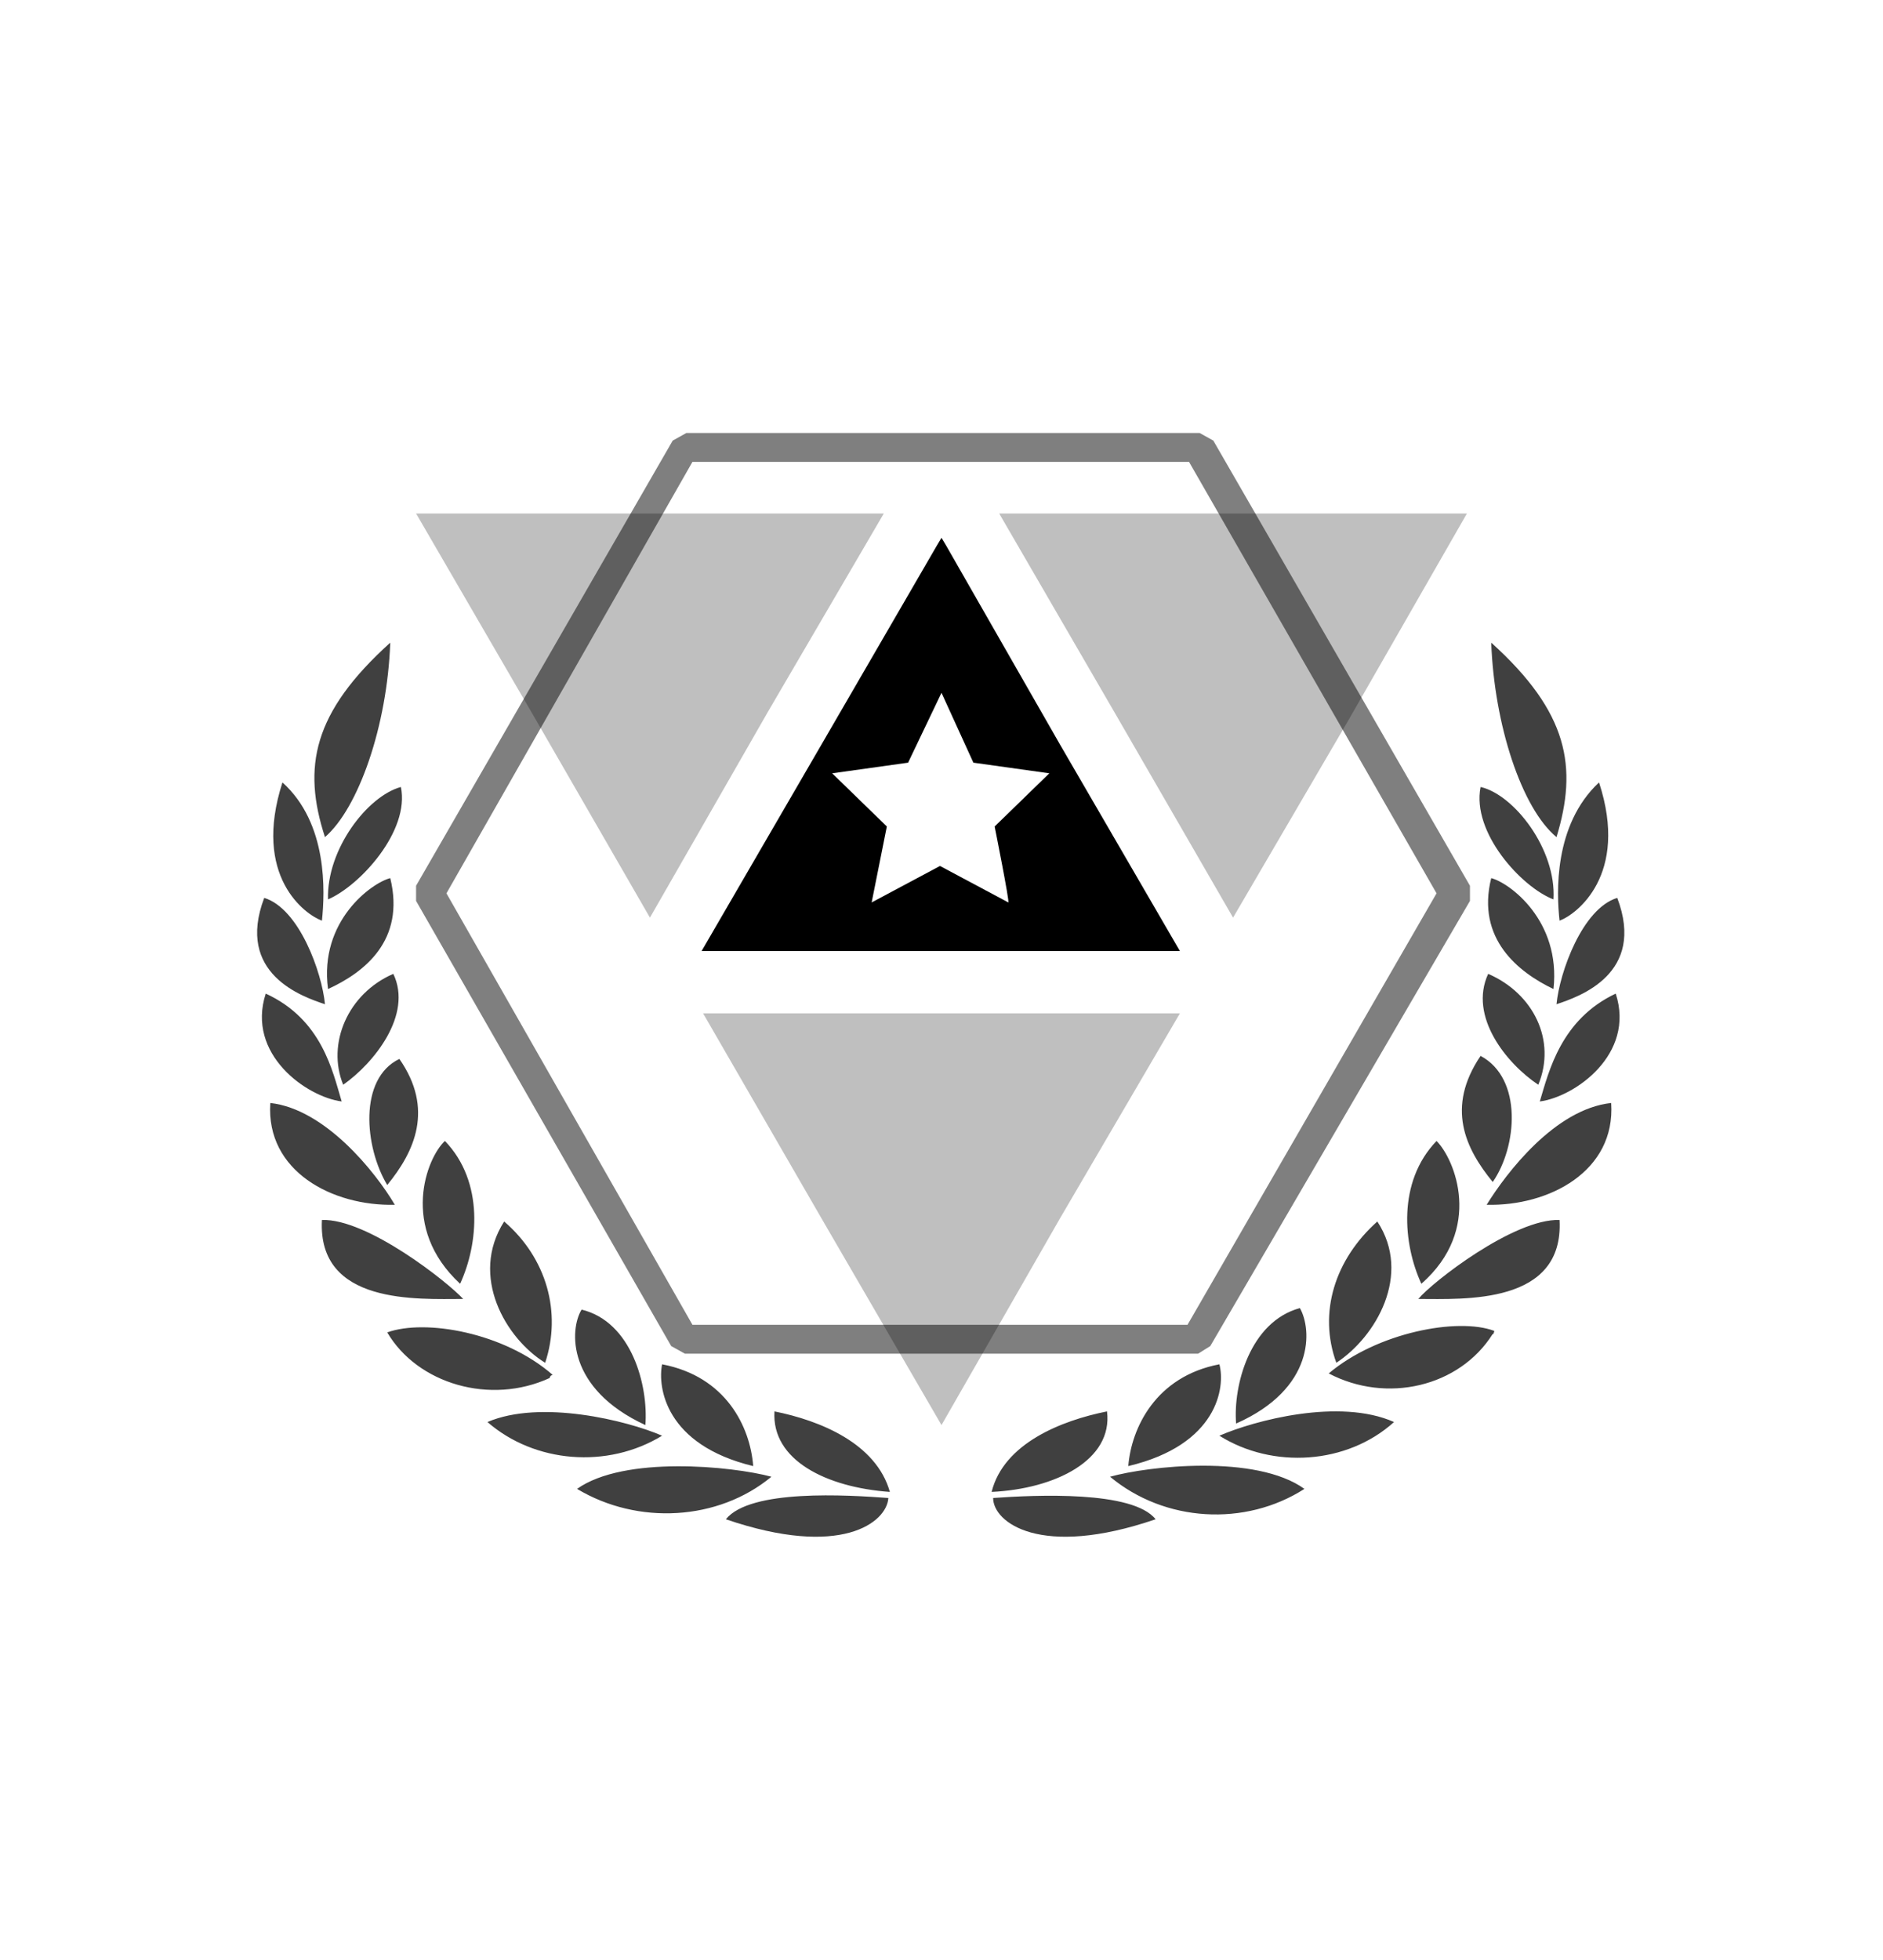 <svg viewBox="0 0 124 129"><path opacity=".5" d="M78.9 89.1H45.1l-.9-.5-16.8-29.3v-1L44.3 29l.9-.5H79l.9.5 16.9 29.3v1L79.7 88.6l-.8.5zm-33.3-1.9h32.6l16.4-28.4-16.3-28.4H45.6L29.4 58.8l16.2 28.4z"/><path opacity=".75" d="M35.9 89.7c1.1-3.3.1-6.9-2.7-9.3-2.3 3.6.1 7.7 2.7 9.3zm-6.6-14.6c-1.2 1.1-3 5.7 1 9.4 1.2-2.6 1.6-6.7-1-9.4zm-3.6-32.8c-5.1 4.6-5.8 8.2-4.3 12.8 2.2-1.9 4.1-7.3 4.3-12.8zM25.5 78c1.8-2.2 3.1-5 .8-8.3-2.7 1.3-2.3 5.8-.8 8.3zm.4-13.9c-3 1.3-4.4 4.6-3.3 7.3 2-1.4 4.6-4.6 3.3-7.3zm-.2-6.3c-1.2.3-4.7 2.8-4.1 7.3 2.4-1.1 5.1-3.2 4.1-7.3zm.7-6c-2.2.6-4.9 4.1-4.8 7.4 2.1-.9 5.4-4.5 4.8-7.4zm10 38.7c-3.2-2.8-8.4-3.7-10.9-2.8 2 3.4 6.8 4.8 10.7 3 0-.1.1-.2.2-.2zm1.9-4.3c-.8 1.3-1 5.2 4.2 7.6.2-2.6-.9-6.8-4.2-7.6zm-6.2 7.4c3.1 2.7 7.9 3.1 11.5.9-2.3-1-8-2.4-11.5-.9zm17.5 2.9c-.2-2.6-1.8-5.9-6-6.7-.3 1.5.2 5.3 6 6.7zm1.2.7c-2.6-.7-9.7-1.4-12.8.8 4 2.4 9.3 2.1 12.8-.8zm.2-4.3c-.2 3.2 3.4 5 7.6 5.3-.9-3.2-4.6-4.7-7.6-5.3zm7.5 5.7c-2.7-.2-9.1-.6-10.7 1.4 7.6 2.6 10.6.2 10.7-1.4zm-28-13.1c-1-1.1-6.3-5.3-9.3-5.2-.3 5.6 6.3 5.2 9.3 5.2zM26 79.3c-1.3-2.2-4.6-6.3-8.2-6.7-.3 4.5 4.1 6.8 8.2 6.7zm-3.5-6.8c-.6-2-1.3-5.4-5-7.1-1.3 4 2.7 6.8 5 7.1zm-1.1-6.4c-.2-2.1-1.7-6.3-4-7-1.9 5 2.5 6.5 4 7zm-.2-5.5c.2-1.9.4-6.4-2.6-9.1-2 6.2 1.5 8.7 2.6 9.1zM88 89.7c2.6-1.7 5-5.8 2.7-9.3-2.8 2.5-3.9 6-2.7 9.3zm6.6-14.6c-2.6 2.7-2.2 6.8-1 9.4 4.1-3.6 2.2-8.2 1-9.4zm3.6-32.8c.2 5.4 2 10.9 4.3 12.8 1.4-4.6.8-8.2-4.3-12.8zm-.7 27.2c-2.3 3.4-1 6.1.8 8.3 1.6-2.3 2-6.8-.8-8.3zm.5-5.4c-1.3 2.8 1.2 5.9 3.3 7.3 1.2-2.9-.3-6-3.3-7.3zm.2-6.3c-1 4 1.8 6.2 4.1 7.3.5-4.5-2.9-7-4.1-7.3zm-.7-6c-.6 3 2.7 6.6 4.8 7.4.2-3.3-2.6-6.9-4.8-7.4zm.9 35.8c-2.4-.9-7.7.1-10.9 2.8 3.8 2 8.6.9 10.8-2.6 0 .1.1-.1.1-.2zm-17 6.1c5.2-2.3 5-6.2 4.2-7.6-3.3.9-4.4 5.1-4.2 7.6zm10.4-.1c-3.6-1.6-9.2-.1-11.5.9 3.5 2.2 8.4 1.9 11.5-.9zm-17.5 2.9c5.9-1.4 6.4-5.2 6-6.7-4.2.8-5.8 4.2-6 6.7zm-1.2.7c3.6 3 8.9 3.3 12.8.8-3.2-2.3-10.3-1.5-12.8-.8zm-.2-4.3c-3 .6-6.8 2.1-7.6 5.3 4.2-.2 8-2.1 7.6-5.3zm-7.5 5.7c0 1.6 3.1 4 10.7 1.4-1.5-1.9-7.9-1.6-10.7-1.4zm37.3-18.3c-3-.1-8.4 4.1-9.3 5.2 3 0 9.6.4 9.3-5.2zm3.4-7.7c-3.7.4-6.9 4.6-8.2 6.7 4.1.1 8.5-2.2 8.2-6.7zm.3-7.2c-3.6 1.7-4.4 5.1-5 7.1 2.3-.3 6.3-3.1 5-7.1zm.1-6.3c-2.3.7-3.8 4.9-4 7 1.5-.5 5.9-2 4-7zm-3.8 1.5c1.1-.4 4.6-3 2.6-9.1-3 2.8-2.8 7.3-2.6 9.1z"/><path d="M69.8 49l7.9 13.6H46.2L54.1 49l7.6-13.1.3-.5.3.5L69.8 49zm-4.3 5.4l3.6-3.5-5-.7-2.1-4.6-2.2 4.6-5 .7 3.6 3.5-1 5 4.5-2.4 4.5 2.4c.1 0-.9-5-.9-5z"/><path opacity=".25" d="M35.3 47.4l-7.9-13.6h30.8l-7.6 13-7.8 13.6-7.5-13zm11 19.3l7.8 13.5L62 93.8l7.8-13.6 7.9-13.5H46.3zm34.9-6.3l7.6-13 7.8-13.6H65.8l7.6 13.1 7.8 13.5z"/></svg>